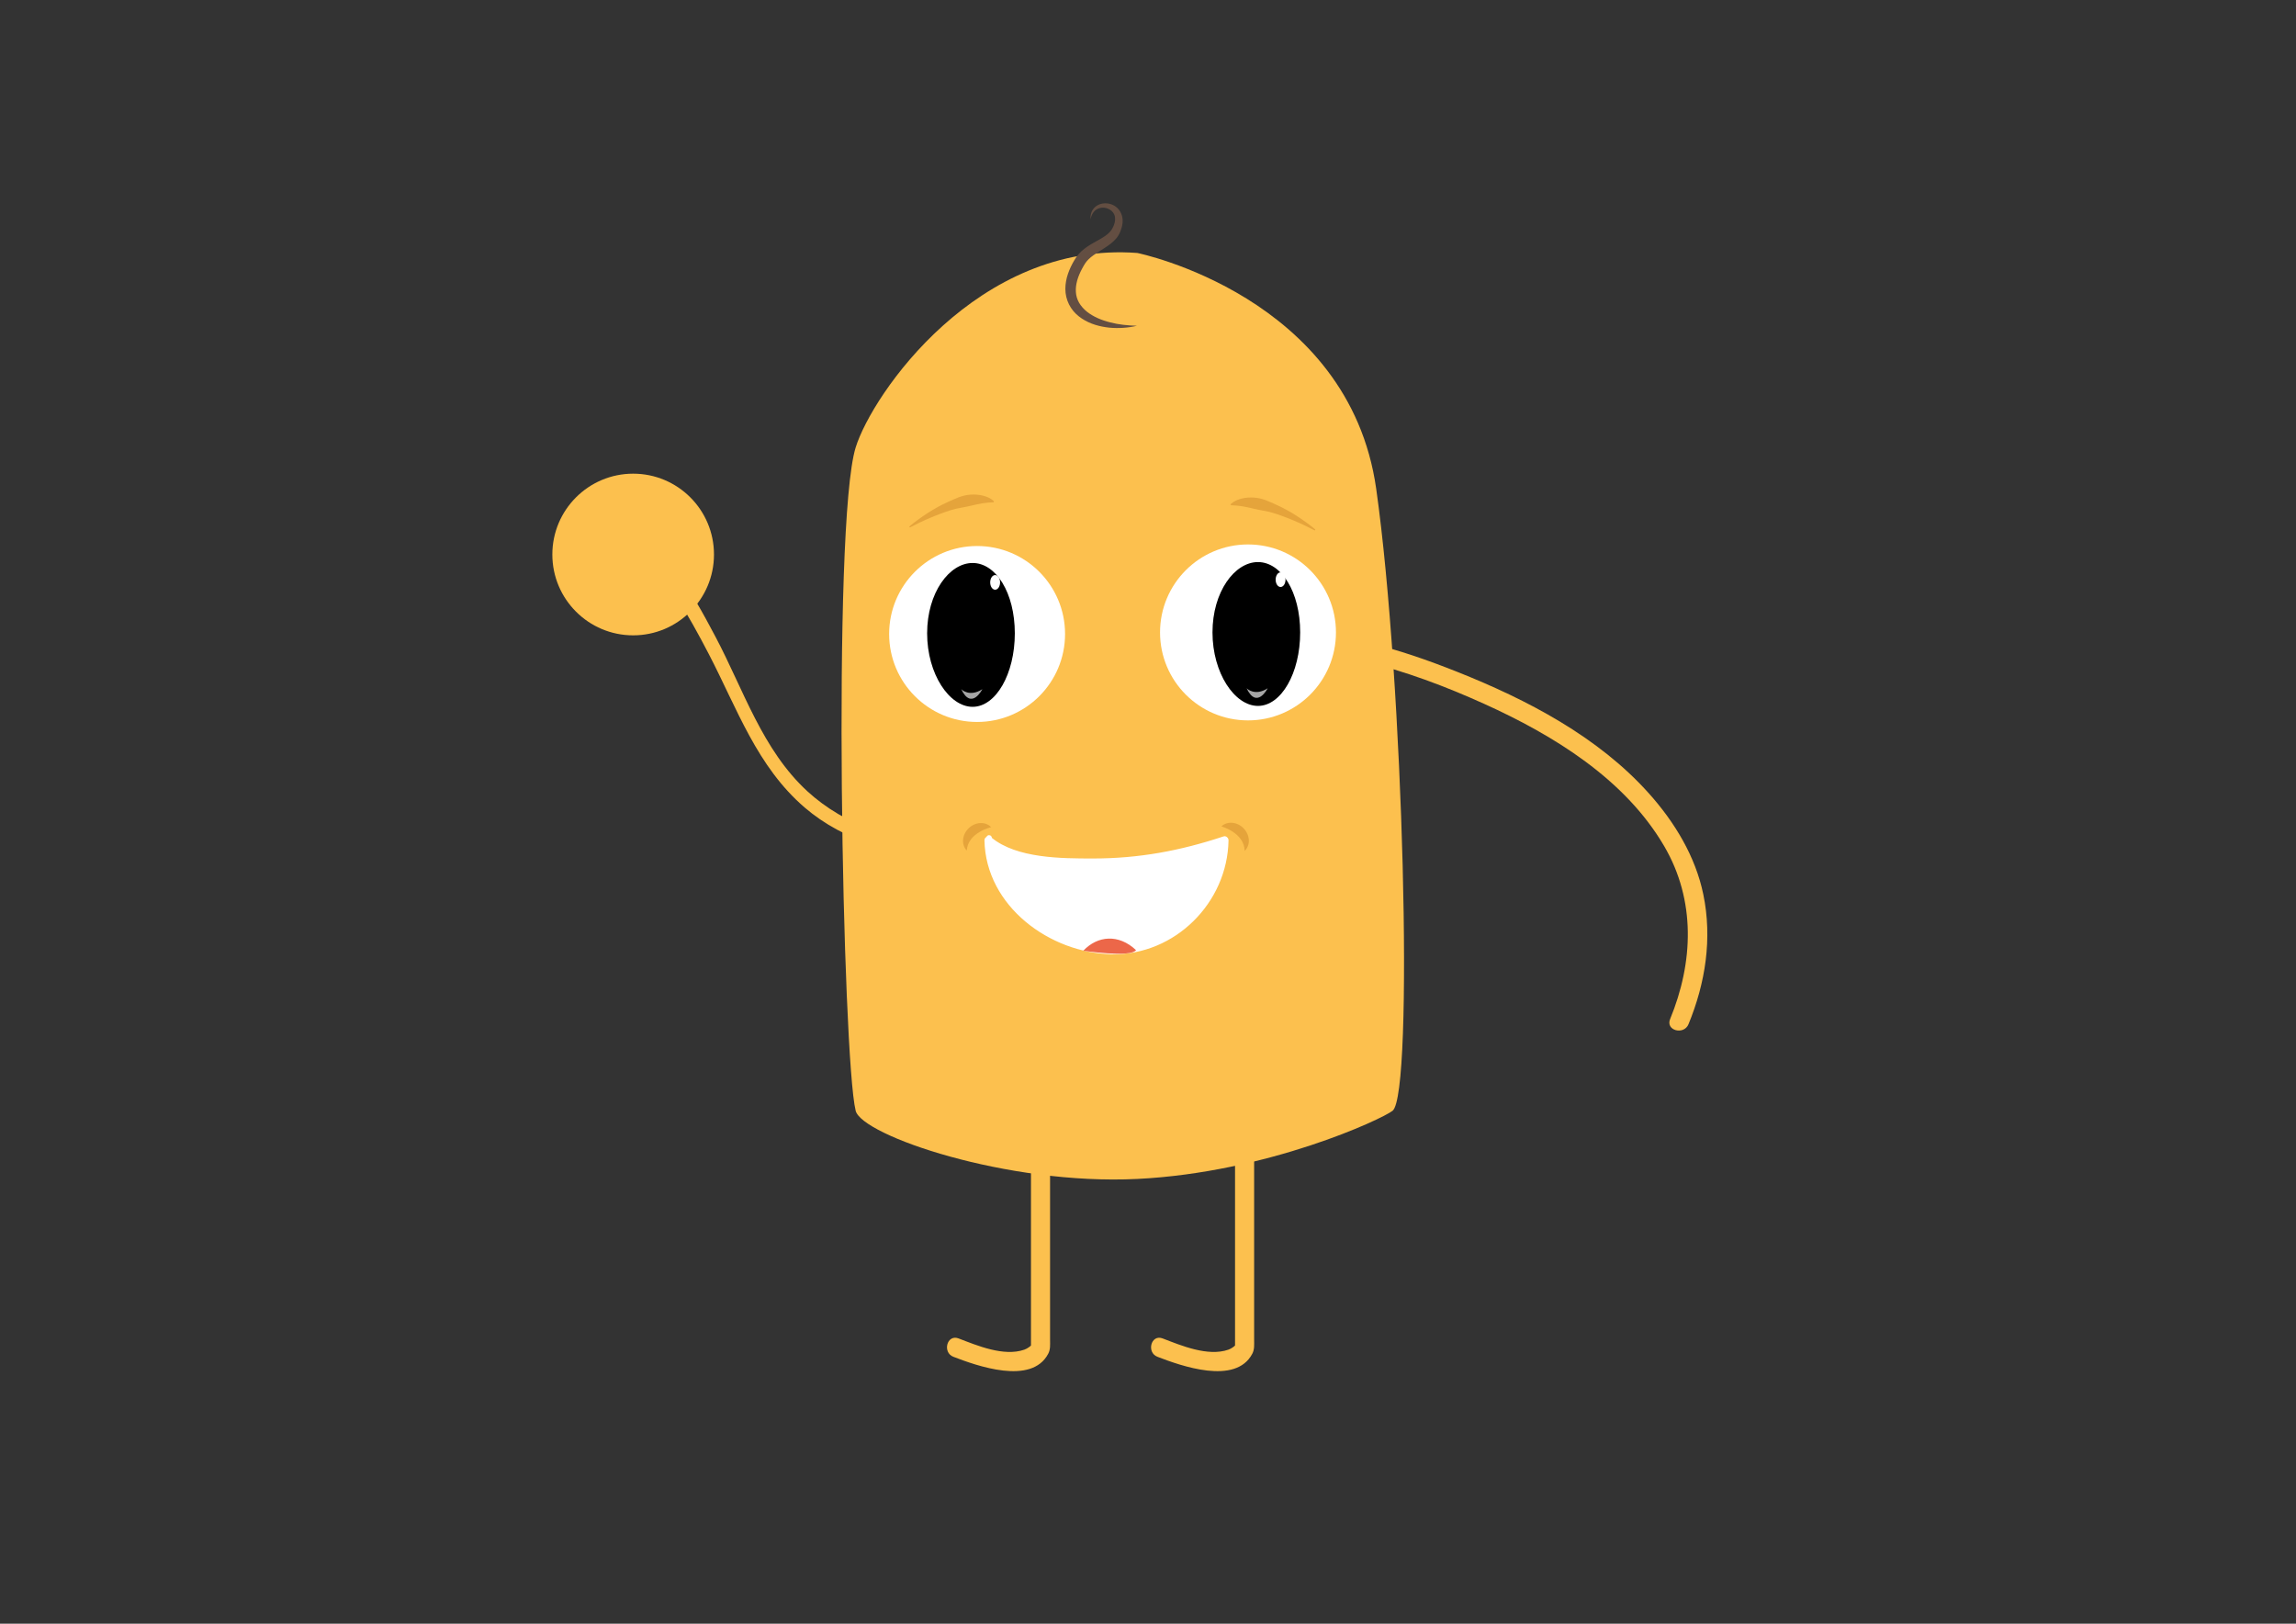<?xml version="1.0" encoding="utf-8"?>
<!-- Generator: Adobe Illustrator 16.0.0, SVG Export Plug-In . SVG Version: 6.00 Build 0)  -->
<!DOCTYPE svg PUBLIC "-//W3C//DTD SVG 1.1//EN" "http://www.w3.org/Graphics/SVG/1.1/DTD/svg11.dtd">
<svg version="1.1" id="Layer_1" xmlns="http://www.w3.org/2000/svg" xmlns:xlink="http://www.w3.org/1999/xlink" x="0px" y="0px"
	 width="841.891px" height="595.28px" viewBox="0 0 841.891 595.28" enable-background="new 0 0 841.891 595.28"
	 xml:space="preserve">
<rect x="0" y="0" width="841.891" height="595.28" fill="#333333" stroke="none"/>
<path fill="#FCC04E" d="M510.634,407.22c-3.91,3.091-45.765,22.642-93.634,24.999c-47.867,2.357-101-15.969-103.248-24.999
	c-4.79-19.245-8.732-215.107,0-243.177c6.082-19.542,44.75-75.719,103.291-71.298c0,0,77.563,15.744,87.58,86.465
	C514.63,249.862,518.5,401,510.634,407.22z"/>
<g>
	<g>
		<path fill="#FCC04E" d="M348.277,305.645c-18.271,4.896-38.842-3.27-52.201-15.522c-16.53-15.161-23.443-37.25-33.672-56.575
			c-4.572-8.639-9.376-17.556-15.484-25.244c-2.055-2.586-5.654,1.064-3.621,3.622c-0.414-0.521,0.566,0.772,0.898,1.235
			c1.152,1.605,2.24,3.254,3.313,4.913c4.558,7.049,8.604,14.427,12.47,21.873c10.314,19.87,17.604,41.09,35.062,56.097
			c14.222,12.224,35.901,19.55,54.599,14.541C352.828,309.73,351.474,304.788,348.277,305.645L348.277,305.645z"/>
	</g>
</g>
<g>
	<g>
		<path fill="#FCC04E" d="M500.016,242.397c15.157,3.635,30.053,9.244,44.225,15.656c25.366,11.478,51.533,27.496,65.955,52.114
			c11.65,19.886,10.769,42.596,2.188,63.461c-1.717,4.176,5.058,5.976,6.75,1.861c6.228-15.146,8.768-31.427,5.432-47.583
			c-2.884-13.968-10.515-26.486-19.927-37.01c-18.61-20.807-44.673-34.396-70.273-44.577c-10.551-4.195-21.432-8.021-32.488-10.672
			C497.488,234.595,495.627,241.344,500.016,242.397L500.016,242.397z"/>
	</g>
</g>
<g>
	<g>
		<path fill="#FCC04E" d="M378.035,409.056c0,20.29,0,40.58,0,60.87c0,7.997,0,15.994,0,23.992c0-0.317,0.734-1.82-0.031-0.612
			c-0.097,0.152-1.188,1.077-2.399,1.5c-7.514,2.625-17.256-1.486-24.139-4.125c-4.222-1.618-6.032,5.151-1.861,6.75
			c8.509,3.262,28.614,10.546,34.751-1.12c0.858-1.633,0.68-3.298,0.68-5.083c0-4.791,0-9.582,0-14.373c0-22.6,0-45.199,0-67.799
			C385.035,404.542,378.035,404.542,378.035,409.056L378.035,409.056z"/>
	</g>
</g>
<g>
	<g>
		<path fill="#FCC04E" d="M452.862,409.056c0,20.29,0,40.58,0,60.87c0,7.997,0,15.994,0,23.992c0-0.317,0.733-1.82-0.031-0.612
			c-0.097,0.152-1.188,1.077-2.399,1.5c-7.514,2.625-17.256-1.486-24.139-4.125c-4.223-1.618-6.031,5.151-1.861,6.75
			c8.51,3.262,28.614,10.546,34.751-1.12c0.858-1.633,0.68-3.298,0.68-5.083c0-4.791,0-9.582,0-14.373c0-22.6,0-45.199,0-67.799
			C459.862,404.542,452.862,404.542,452.862,409.056L452.862,409.056z"/>
	</g>
</g>
<circle fill="#FFFFFF" cx="457.614" cy="231.856" r="32.252"/>
<path d="M476.745,231.851c0,14.883-6.931,26.947-15.48,26.947s-16.672-12.064-16.672-26.947c0-14.882,8.122-25.789,16.672-25.789
	S476.745,216.968,476.745,231.851z"/>
<ellipse fill="#FFFFFF" cx="469.559" cy="212.513" rx="1.81" ry="2.688"/>
<path opacity="0.65" fill="#FFFFFF" d="M457.097,252.33c0,0,2.977,3.087,7.739,0C464.836,252.33,460.867,260.242,457.097,252.33z"/>
<circle fill="#FFFFFF" cx="358.28" cy="232.43" r="32.252"/>
<path d="M372.111,232.187c0,14.883-6.93,26.947-15.48,26.947c-8.549,0-16.672-12.064-16.672-26.947
	c0-14.882,8.123-25.789,16.672-25.789C365.182,206.397,372.111,217.304,372.111,232.187z"/>
<path opacity="0.65" fill="#FFFFFF" d="M352.463,252.666c0,0,2.977,3.087,7.74,0C360.203,252.666,356.234,260.578,352.463,252.666z"
	/>
<g>
	<path fill="#E5A43B" d="M333.396,193.054c2.133-1.824,4.434-3.422,6.783-4.978c2.371-1.52,4.846-2.901,7.454-4.074
		c1.304-0.587,2.614-1.197,3.98-1.721c1.368-0.515,2.817-0.847,4.312-0.946c1.492-0.089,3.025-0.01,4.512,0.371
		c1.479,0.365,2.934,1.01,4.044,2.065l-0.147,0.372c-1.475,0.04-2.777,0.174-4.063,0.371c-1.281,0.215-2.527,0.483-3.779,0.78
		c-1.25,0.298-2.511,0.569-3.813,0.8c-1.303,0.224-2.621,0.499-3.908,0.898c-1.289,0.393-2.57,0.84-3.842,1.327
		c-1.281,0.469-2.553,0.979-3.814,1.522c-2.543,1.048-5.029,2.264-7.492,3.54L333.396,193.054z"/>
</g>
<g>
	<g>
		<path fill="#FFFFFF" d="M449.168,309.164c1.355,0,1.355-2.1,0-2.1C447.814,307.064,447.814,309.164,449.168,309.164
			L449.168,309.164z"/>
	</g>
</g>
<g>
	<g>
		<path fill="#FFFFFF" d="M362.674,308.288c1.354,0,1.354-2.1,0-2.1S361.32,308.288,362.674,308.288L362.674,308.288z"/>
	</g>
</g>
<g>
	<path fill="#E5A43B" d="M482.08,194.468c-2.463-1.275-4.948-2.492-7.492-3.54c-1.261-0.543-2.533-1.054-3.813-1.522
		c-1.271-0.487-2.554-0.934-3.842-1.327c-1.287-0.399-2.606-0.674-3.909-0.898c-1.303-0.231-2.563-0.502-3.813-0.8
		c-1.251-0.296-2.498-0.564-3.779-0.78c-1.284-0.197-2.588-0.331-4.062-0.371l-0.149-0.372c1.11-1.055,2.565-1.701,4.045-2.065
		c1.486-0.381,3.021-0.46,4.513-0.371c1.493,0.099,2.942,0.431,4.31,0.946c1.368,0.523,2.679,1.133,3.981,1.721
		c2.61,1.173,5.084,2.554,7.455,4.074c2.35,1.555,4.649,3.154,6.783,4.978L482.08,194.468z"/>
</g>
<g>
	<path fill="#634E42" d="M399.887,80.432c-0.071-0.837,0.01-1.713,0.307-2.554c0.305-0.835,0.861-1.614,1.603-2.192
		c1.499-1.175,3.604-1.426,5.466-0.861c0.938,0.291,1.826,0.814,2.557,1.541c0.729,0.726,1.276,1.666,1.563,2.668
		c0.592,2.041,0.119,4.092-0.569,5.815c-0.102,0.234-0.159,0.391-0.305,0.686c-0.099,0.193-0.164,0.351-0.326,0.615
		c-0.289,0.502-0.565,0.863-0.883,1.266c-0.634,0.762-1.354,1.393-2.075,1.962c-1.451,1.125-2.936,1.997-4.31,2.883
		c-1.372,0.882-2.673,1.734-3.692,2.731c-0.508,0.496-0.956,1.01-1.314,1.563c-0.152,0.226-0.426,0.688-0.609,1
		c-0.186,0.329-0.374,0.654-0.553,1.004c-1.464,2.727-2.437,5.679-2.246,8.482c0.078,1.399,0.482,2.744,1.182,3.967
		c0.709,1.214,1.695,2.313,2.863,3.263c2.37,1.873,5.381,3.135,8.519,3.917c3.147,0.828,6.46,1.144,9.825,1.244
		c-3.281,0.785-6.719,1.011-10.162,0.69c-3.423-0.373-6.924-1.28-10.008-3.319c-1.537-1.006-2.961-2.314-4.016-3.946
		c-1.062-1.619-1.756-3.525-1.975-5.458c-0.227-1.937,0.008-3.86,0.461-5.658c0.484-1.793,1.188-3.481,2.025-5.06
		c0.206-0.392,0.438-0.789,0.669-1.185c0.247-0.404,0.396-0.663,0.708-1.133c0.563-0.842,1.223-1.594,1.93-2.245
		c1.426-1.292,2.961-2.252,4.447-3.094c2.964-1.671,5.826-3.053,7.016-5.465c0.68-1.292,1.045-2.678,0.859-3.928
		c-0.162-1.25-1.012-2.379-2.279-2.982c-1.24-0.63-2.844-0.706-4.166-0.039C401.043,77.255,400.159,78.774,399.887,80.432z"/>
</g>
<ellipse fill="#FFFFFF" cx="364.893" cy="213.513" rx="1.811" ry="2.688"/>
<g>
	<path fill="#FFFFFF" d="M448.97,308.114c0,20.915-17.287,40.219-41.191,40.219s-45.304-19.304-45.304-40.219
		c0,0,10.012,8.472,35.828,8.136C411.011,316.085,420.945,317.5,448.97,308.114z"/>
	<g>
		<path fill="#FFFFFF" d="M447.47,308.114c-0.374,21.737-18.263,38.358-39.691,38.719c-21.106,0.354-43.337-16.74-43.804-38.719
			c-0.854,0.354-1.707,0.707-2.561,1.061c9.748,8.073,25.878,8.69,37.732,8.566c6.441-0.067,12.836,0.053,19.254-0.659
			c10.584-1.174,20.893-4.185,30.969-7.521c1.826-0.604,1.043-3.503-0.799-2.893c-15.885,5.26-31.082,8.073-47.757,8.066
			c-11.515-0.005-28.003,0-37.278-7.681c-0.951-0.788-2.59-0.35-2.561,1.061c0.512,24.153,24.029,41.337,46.804,41.719
			c23.073,0.387,42.3-18.914,42.691-41.719C450.503,306.179,447.503,306.182,447.47,308.114z"/>
	</g>
</g>
<g>
	<path fill="#E5A43B" d="M456.387,311.954c2.171-2.062,2.021-5.738-0.337-8.22c-2.357-2.48-6.021-2.819-8.193-0.758
		C447.856,302.977,456.271,305.278,456.387,311.954z"/>
</g>
<g>
	<path fill="#E5A43B" d="M354.488,311.829c-2.072-2.161-1.75-5.827,0.722-8.195c2.471-2.367,6.146-2.534,8.22-0.373
		C363.43,303.261,354.915,305.166,354.488,311.829z"/>
</g>
<circle fill="#FCC04E" cx="232.167" cy="203.292" r="29.634"/>
<g>
	<path fill="#EC6749" d="M416.555,348.333c-6.357-5.993-14.084-5.343-19.329,0.221C397.226,348.554,414.555,351.167,416.555,348.333
		z"/>
</g>
</svg>
